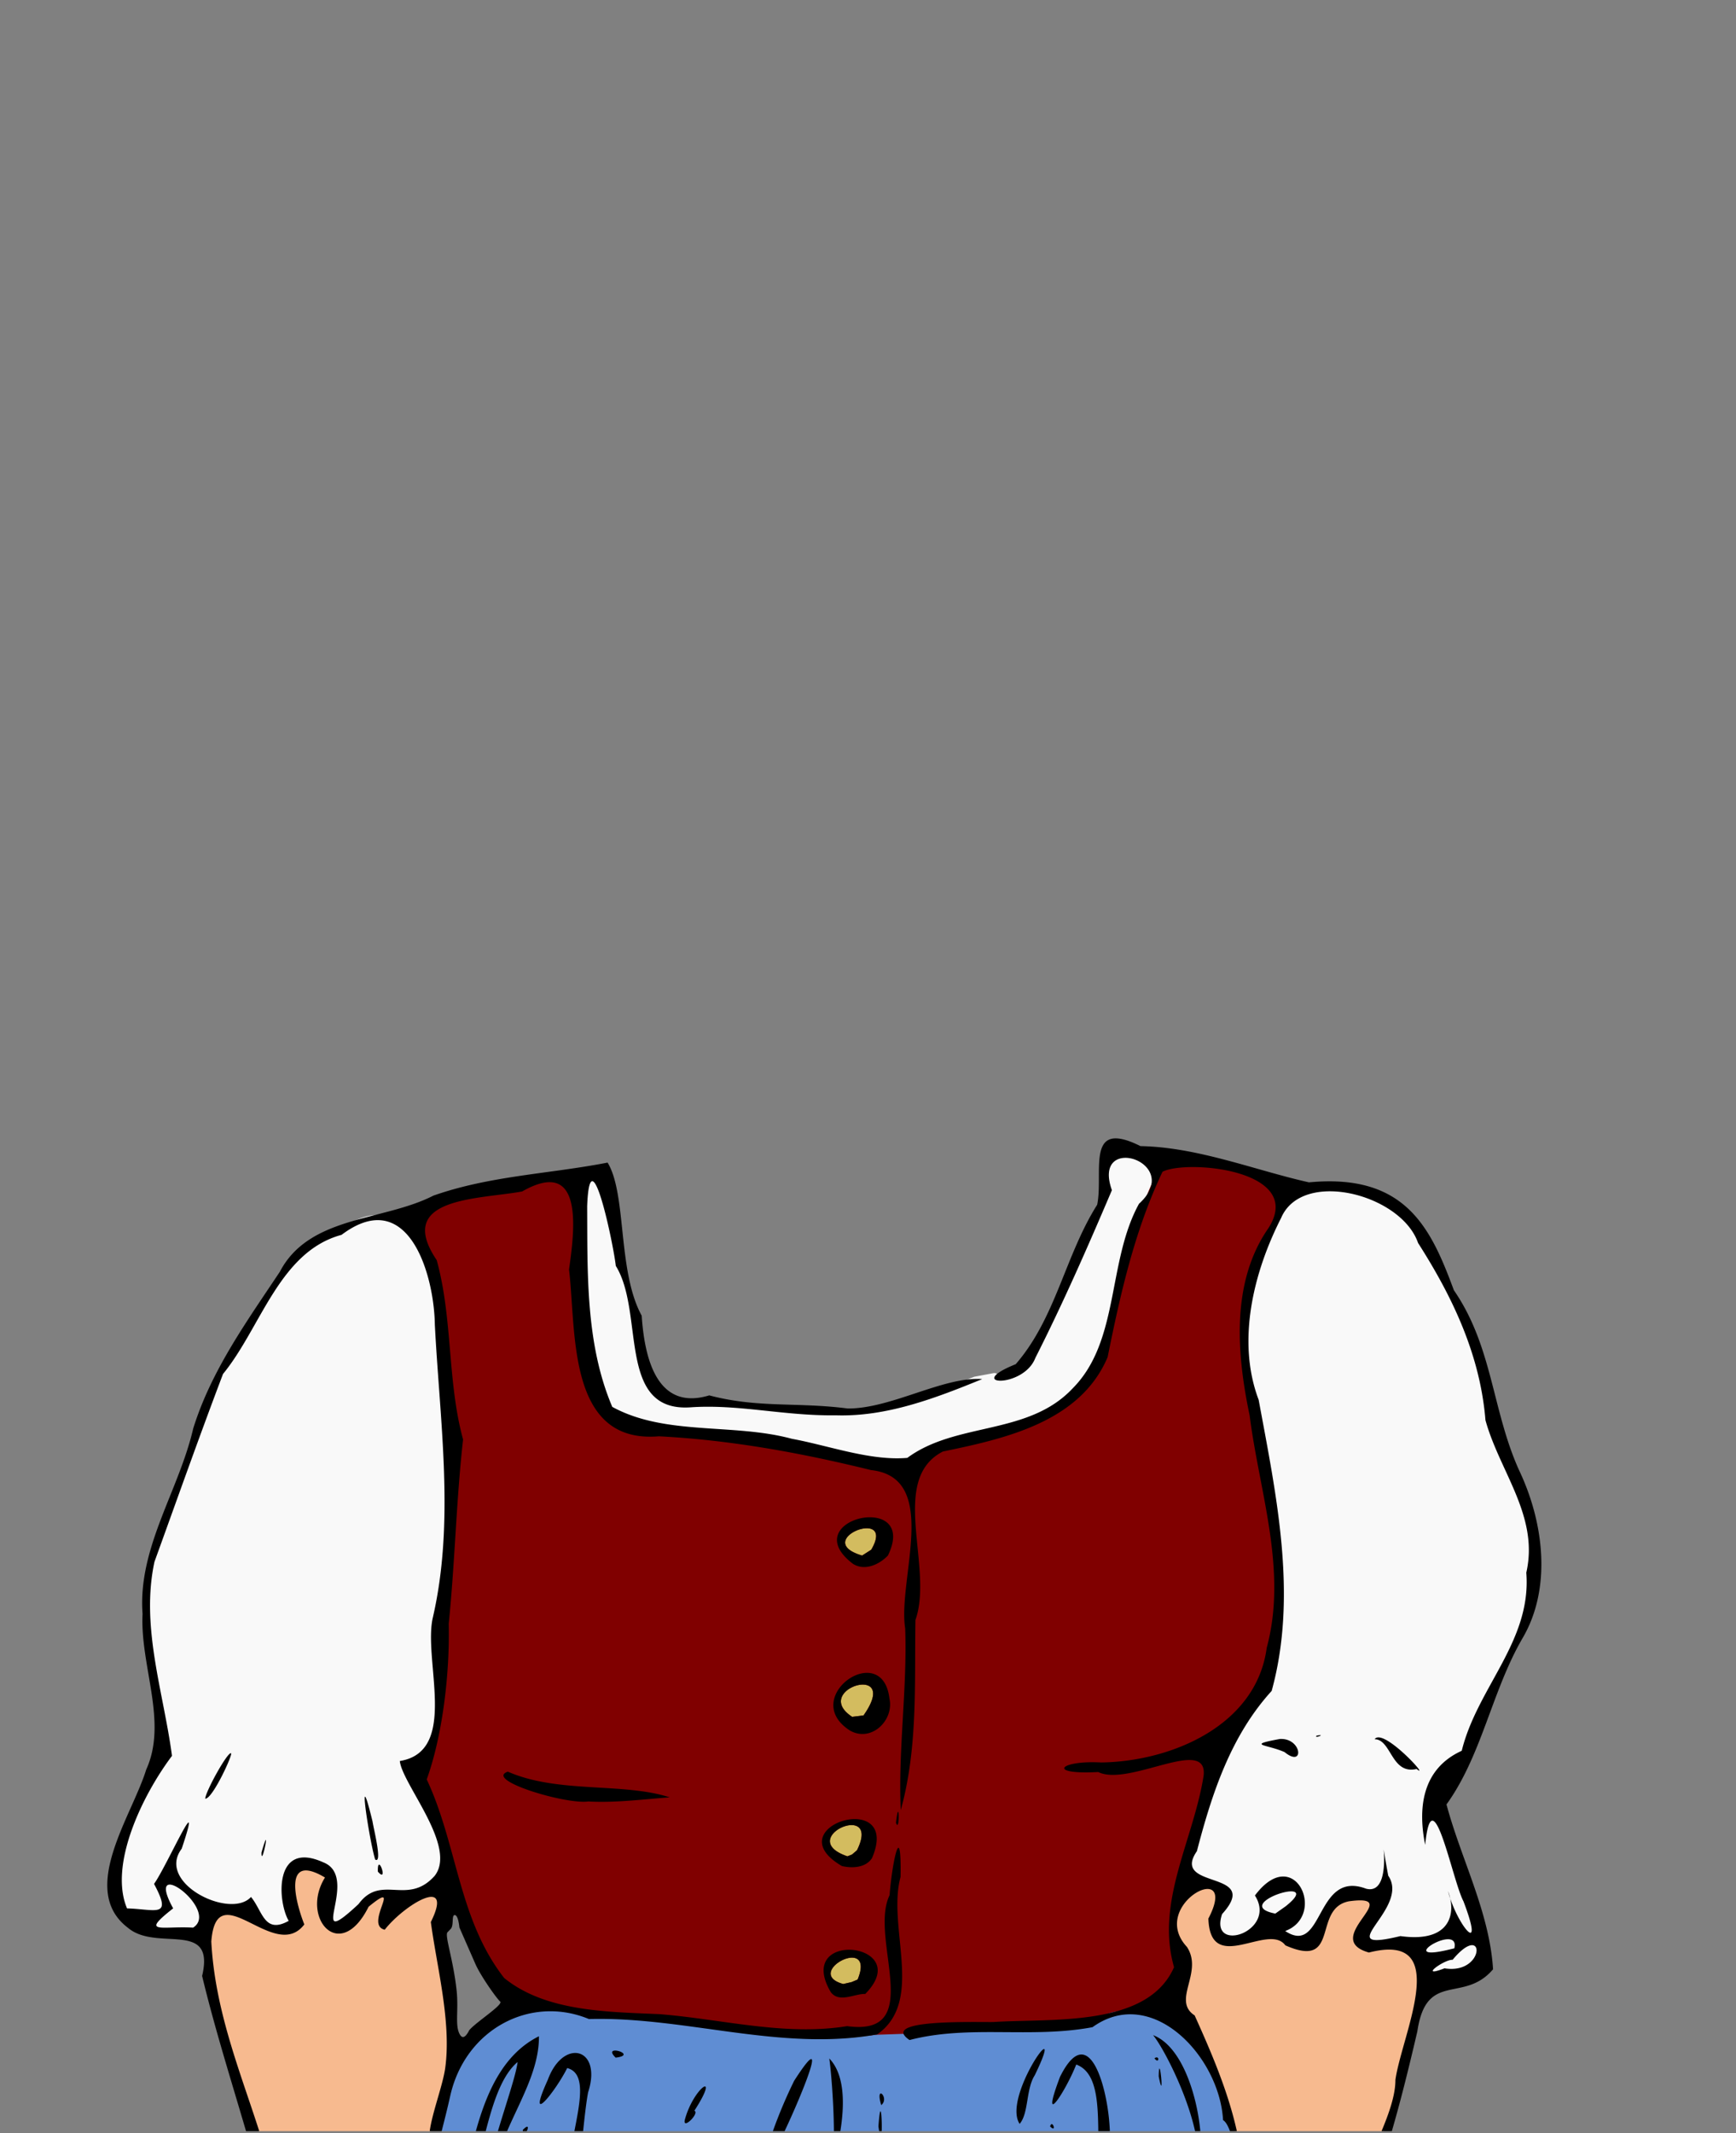 <svg xmlns="http://www.w3.org/2000/svg" width="1278.065" height="1569.494" viewBox="0 0 338.155 415.262">
  <rect x="0" y="0" width="338.155" height="415.262" fill="#808080" stroke="none"/>
  <path fill="none" d="M0 1h337.155v414.262H0z" paint-order="stroke fill markers"/>
  <path class="outfit01" fill="#f9f9f9" d="M219.07 224.405c-1.393.041-2.827.68-3.556 2.043-.676 1.264-.639 3.003.034 5.133-4.625 10.852-9.412 21.763-14.772 32.34a1.002 1.002 0 0 0-.041.091c-.664 1.719-2.35 2.86-3.928 3.405-.79.272-1.544.385-2.01.375-.169-.004-.227-.025-.288-.04a1.002 1.002 0 0 0-1.012-.421l-3.631.677a1.002 1.002 0 0 0-.193.055c-8.61 3.487-17.606 6.758-26.791 6.47a1.002 1.002 0 0 0-.045 0c-10.026.136-18.856-2.23-28.487-1.548-3.362.21-5.3-.7-6.687-2.303-1.388-1.602-2.199-4.048-2.742-6.906-1.07-5.621-1.067-12.653-3.995-17.586-.285-2.43-1.503-8.683-2.783-12.883-.324-1.063-.648-1.984-.986-2.705-.17-.36-.338-.669-.553-.947-.215-.278-.483-.604-1.054-.686-.572-.081-1.123.331-1.344.676-.221.346-.33.702-.432 1.15-.205.897-.332 2.164-.402 3.99a1.002 1.002 0 0 0 0 .046c.069 13.07-.348 26.952 4.97 39.453a1.002 1.002 0 0 0 .44.486c10.765 5.896 24.109 3.3 35.185 6.297a1.002 1.002 0 0 0 .08.02c7.152 1.318 15.242 4.38 22.776 3.732a1.002 1.002 0 0 0 .51-.191c4.535-3.352 10.256-4.426 16.06-5.78 5.802-1.352 11.713-3.02 16.264-7.859 4.816-4.844 6.528-11.233 7.842-17.69 1.31-6.442 2.256-12.993 5.224-18.417 1.328-1.26 2.159-2.53 2.475-3.782a4.851 4.851 0 0 0-.475-3.607c-1.154-2.03-3.478-3.153-5.652-3.088zm39.849 6.518c-4.402.034-8.55 1.752-10.276 5.769-5.469 10.756-8.823 24.294-4.447 36.043 3.416 18.496 7.546 37.819 2.576 56.041-7.956 8.872-11.652 20.076-14.557 31.195-.653.985-1.013 1.87-1.045 2.737-.033.911.369 1.738.934 2.297 1.13 1.116 2.75 1.535 4.162 2.033s2.504 1.084 2.733 1.525c.114.22.165.447-.04.998-.204.552-.712 1.365-1.652 2.404a1.002 1.002 0 0 0-.205.352c-.368 1.094-.489 2.046-.343 2.887.145.841.6 1.562 1.224 2 1.248.875 2.87.729 4.322.137 1.453-.592 2.83-1.701 3.561-3.27.173-.37.138-.83.219-1.246.554.303 1.242.522 2.14.697a1.002 1.002 0 0 0 .77-.166l1.984-1.398a1.002 1.002 0 0 0 .043-.031c1.087-.86 1.689-1.484 2.066-2.186.11.701.101 1.432-.087 2.123-.36 1.316-1.233 2.477-3.004 3.133a1.002 1.002 0 0 0-.206 1.775c1.048.694 2.021 1.066 2.964 1.096.942.03 1.8-.32 2.466-.846 1.334-1.05 2.12-2.685 2.986-4.248.867-1.563 1.78-3.048 2.891-3.861 1.112-.813 2.386-1.134 4.649-.281a1.002 1.002 0 0 0 .103.033c.967.25 1.913.123 2.625-.33.676-.43 1.083-1.09 1.38-1.774.376 1.027.352 2.078-.133 3.266-.616 1.506-1.745 3.05-2.635 4.361-.446.655-.834 1.242-1.078 1.858-.123.308-.221.633-.198 1.03.023.399.243.874.586 1.15.687.55 1.441.528 2.461.443.98-.082 2.299-.338 3.998-.743 2.286.296 4.176.223 5.7-.158-.426.255-.915.468-1.22.801-.263.288-.6.662-.493 1.34.052.34.281.667.52.842.24.175.476.249.708.297.928.19 2.074.026 4.096-.444a1.002 1.002 0 0 0 .005-.002l.399-.096c-.076.087-.134.12-.211.21-.513.096-1.02.182-1.51.42-.701.343-1.377.763-1.885 1.17-.254.205-.463.37-.666.687-.101.157-.257.38-.203.818.054.438.51.84.791.926.562.171.81.042 1.23-.065.37-.094.858-.264 1.42-.476 3.093.389 5.31-.83 6.354-2.352.542-.79.821-1.632.713-2.473-.054-.42-.227-.863-.582-1.197-.354-.335-.868-.502-1.35-.487-.772.025-1.538.424-2.353 1.071.01-.526-.066-1.031-.38-1.432-.47-.597-1.187-.779-1.802-.792-.49-.011-.949.213-1.426.343.494-.298.953-.624 1.32-1.014.595-.63.953-1.357 1.218-2.11.073.135.13.325.203.454.682 1.211 1.273 2.112 1.984 2.676.178.14.368.28.687.355.32.076.868-.025 1.163-.33.294-.305.349-.612.378-.869.03-.257.02-.501-.013-.78-.13-1.11-.623-2.785-1.645-5.466a1.002 1.002 0 0 0-.05-.111c-.441-.834-1.128-2.926-1.819-5.225-.691-2.298-1.426-4.849-2.154-6.88-.364-1.016-.72-1.9-1.102-2.596a4.54 4.54 0 0 0-.63-.92c-.247-.269-.577-.553-1.1-.606-.427-.042-.78.227-1.065.481-.018-1.952.174-3.79.725-5.4 1.004-2.93 2.957-5.244 6.336-6.778a1.002 1.002 0 0 0 .558-.674c1.458-5.95 4.805-11.213 7.73-16.725 2.903-5.473 5.373-11.245 4.868-18.13 1.256-5.709-.097-10.829-2.068-15.655-1.99-4.872-4.58-9.51-5.916-14.355v-.003c-1.08-12.793-6.467-24.166-13.252-34.776-1.185-3.196-3.896-5.795-7.172-7.615-3.352-1.862-7.303-2.932-10.977-2.904zM73.41 236.538c-2.226.045-4.67 1.008-7.33 2.975-6.294 1.775-10.372 6.479-13.717 11.736-3.382 5.315-6.12 11.236-9.697 15.597a1.002 1.002 0 0 0-.163.28c-4.62 12.156-8.935 24.377-13.357 36.582a1.002 1.002 0 0 0-.039.129c-2.79 12.874 1.67 25.613 3.34 37.783-2.875 3.89-5.876 9.058-7.777 14.428-1.958 5.53-2.796 11.254-.854 15.869a1.002 1.002 0 0 0 .895.613c1.363.04 2.597.18 3.664.27.97.081 1.764.106 2.556-.106-.274.27-.841.681-1.023.924-.284.379-.586.825-.42 1.492.083.333.32.62.543.776.223.155.433.223.635.273.806.2 1.683.134 2.85.102 1.165-.033 2.555-.073 4.044.011a1.002 1.002 0 0 0 .596-.156 3.481 3.481 0 0 0 1.613-3.239c-.104-1.134-.651-2.184-1.34-3.144 1.833 1.046 3.903 1.753 5.87 1.912a6.883 6.883 0 0 0 4.252-1.021c.745 1.13 1.337 2.497 2.302 3.664.573.691 1.376 1.3 2.406 1.437 1.03.138 2.157-.171 3.461-.896a1.002 1.002 0 0 0 .38-1.381c-.894-1.53-1.64-5.438-.983-8 .328-1.28.913-2.163 1.82-2.572.907-.41 2.35-.43 4.615.595a1.002 1.002 0 0 0 .053.024c1.507.584 1.936 1.59 2.069 3.053.133 1.463-.214 3.255-.496 4.728-.142.737-.269 1.38-.28 1.987-.006.303 0 .606.162.97.163.364.64.761 1.094.814.907.107 1.4-.323 2.195-.904.796-.58 1.813-1.454 3.172-2.72a1.002 1.002 0 0 0 .123-.14c1-1.352 1.917-1.904 2.897-2.179.98-.275 2.08-.237 3.324-.18 2.488.117 5.656.16 8.543-3.06a1.002 1.002 0 0 0 .043-.05c1.345-1.714 1.505-3.9 1.082-6.075-.423-2.176-1.408-4.436-2.526-6.633-1.118-2.197-2.376-4.328-3.368-6.164-.811-1.5-1.202-2.578-1.44-3.44 2.496-.716 4.247-2.235 5.209-4.236 1.11-2.31 1.35-5.113 1.305-8.048-.09-5.871-1.303-12.438-.413-16.147a1.002 1.002 0 0 0 .002-.01c4.338-18.87 1.37-38.373.403-57.197v.035c-.065-4.168-.93-9.388-2.832-13.668-.951-2.14-2.163-4.05-3.725-5.455-1.561-1.404-3.512-2.283-5.738-2.238zM33.456 362.725c.374 3.027.163 2.533 1.258 3.653-.522-.28-1.053-.483-1.643-.485h-.002c-.457 0-1.032.19-1.375.633-.248.32-.244.703-.268 1.074-.129-.274-.153-.459-.312-.767.66-.995 1.416-2.341 2.277-3.985l.065-.123zm216.37 3.606c.82-.038 1.466.367 2.024.941-.067-.005-.137-.06-.203-.062a4.62 4.62 0 0 0-.326 0 1.002 1.002 0 0 0-.006 0c-1.703.066-3.923.833-5.357 1.976-.119.095-.19.238-.297.342-.034-.08-.045-.157-.082-.236 1.68-2.082 3.178-2.912 4.248-2.961zm-217.404 4.556c.06.128.064.211.132.346-.087.07-.113.107-.194.174.052-.17.052-.344.062-.52z"/>
  <path class="outfit02" fill="maroon" d="M232.472 226.256c-.273 0-.541.002-.806.008-2.366.055-4.333.33-5.652 1.01a.945.945 0 0 0-.422.434c-5.466 11.494-8.252 23.896-10.734 36.178-2.572 6.031-7.329 9.823-13.021 12.455-5.708 2.64-12.325 4.067-18.363 5.314a.94.94 0 0 0-.24.086c-2.883 1.48-4.517 3.85-5.286 6.566-.27.95-.343 1.987-.444 3.012-.166-.48-.211-1.03-.44-1.473-1.264-2.438-3.635-4.172-7.224-4.58-13.61-3.349-27.384-5.869-41.447-6.592-.043-.002-.086 0-.128.003-4.291.363-7.226-.652-9.397-2.513-2.171-1.861-3.6-4.653-4.547-7.948-1.883-6.547-1.812-14.91-2.53-21.05.518-3.687 1.325-9.168.37-13.2-.482-2.033-1.514-3.833-3.42-4.494-1.852-.642-4.224-.119-7.26 1.558-4.09.751-10.315.992-14.707 2.698-2.204.856-4.067 2.165-4.697 4.264-.613 2.04.072 4.543 2.084 7.613 3.066 11.133 2.004 23.25 5.09 34.678-1.327 11.919-1.58 23.864-2.783 35.72a.942.942 0 0 0-.007.116c.223 10.432-1.4 22.135-4.226 29.976a.945.945 0 0 0 .033.72c5.877 12.543 6.042 27.122 15.197 38.845a.945.945 0 0 0 .149.15c8.392 6.821 20.606 6.805 30.736 7.244h.006c12.024.947 24.267 4.306 36.664 2.34 2.002.26 3.666.17 5.002-.233-.084.073-.123.172-.21.243-.71.57-.284 1.716.626 1.681l5.608-.193a.945.945 0 0 0 .804-.51c-.035.069.107-.119.49-.287.384-.168.958-.34 1.647-.488 1.379-.297 3.216-.51 5.12-.658 3.805-.296 7.874-.331 9.411-.356.016 0 .031-.003.047-.003 5.629-.369 13.176-.09 20.035-1.216 6.86-1.127 13.202-3.74 15.957-10.024a.945.945 0 0 0 .043-.638c-1.75-6.1-.851-12.092.778-18.19 1.629-6.097 3.992-12.259 5-18.625l.004-.037c.134-1.13-.005-2.1-.528-2.844-.522-.743-1.363-1.122-2.226-1.253a82.928 82.928 0 0 0-3.518-.086 68.667 68.667 0 0 0 6.35-3.29c6.278-3.764 11.16-9.551 12.216-17.44 4.14-15.462-1.47-30.813-3.326-45.532a.946.946 0 0 0-.013-.076c-2.494-11.833-3.557-25.53 3.494-35.676a.936.936 0 0 0 .02-.027c1.536-2.386 1.909-4.606 1.269-6.469-.64-1.863-2.19-3.236-4.084-4.248-3.553-1.896-8.481-2.656-12.564-2.663z"/>
  <path class="outfit03" fill="#5f8dd3" d="M106.527 391.077c-8.73.268-17.137 6.966-19.363 16.915-.548 2.45-1.315 4.677-1.133 6.9H239.58c-.385-1.06-.828-1.845-1.34-2.148-.672-12.343-14.27-27.252-25.86-18.916-12 2.248-23.952-.469-35.53 2.554-.678-.46-.725-.087-.837-.436l-5.607.193c-18.694 3.185-37.013-4.54-55.691-4.04-2.338-.97-4.213-1.008-6.565-1.06-.795-.059-.97.053-1.623.038z"/>
  <path fill="#d3bc5f" d="M168.977 297.523a4.107 4.107 0 0 0-.314 0c-2.846.132-7.074 3.433-.731 5.314l1.78-1.14c1.753-2.993.799-4.112-.735-4.175zm-.82 30.434a4.743 4.743 0 0 0-.391.01c-2.731.212-6.366 3.258-1.772 6.27l2.207-.272c3.062-4.324 1.868-5.956-.043-6.007zm-2.398 27.354c-2.915.1-7.183 3.868-.694 6.08l.887-.345.976-.828c1.84-3.708.58-4.967-1.17-4.907zm.307 25.808a2.111 2.111 0 0 0-.252.003c-2.644.131-6.648 3.735-1.557 5.129l1.631-.376 1.168-.49c1.267-3.089.386-4.21-.99-4.264z"/>
  <path class="skin" fill="#f7ba8f" d="M59.608 363.358a2.72 2.72 0 0 0-2.55 1.711c-.386.965-.393 2.099-.263 3.295.24 2.197.997 4.526 1.593 6.088-1.216 1.4-2.505 1.615-4.102 1.299-1.714-.34-3.665-1.377-5.524-2.285-1.858-.909-3.64-1.782-5.355-1.329-.858.227-1.613.858-2.106 1.815-.492.956-.785 2.234-.917 3.967a.817.817 0 0 0 0 .101c.706 13.596 5.727 24.927 9.37 36.33a.78.78 0 0 0 .743.543h33.21c.39 0 .72-.29.772-.676.468-3.49 2.54-7.99 3.024-11.558 1.24-9.17-1.604-19.718-2.778-28.402.506-1.053.884-1.972 1.055-2.71.187-.81.214-1.488-.078-2.083-.292-.595-.955-.927-1.555-.955-.6-.029-1.204.133-1.851.39-2.427.963-5.468 3.423-7.493 5.829-.057-.048-.19-.078-.224-.137-.084-.144-.14-.398-.12-.758.042-.72.393-1.745.692-2.606.15-.43.284-.816.356-1.193.035-.189.068-.376.015-.639-.053-.263-.34-.661-.691-.758-.352-.096-.593-.01-.813.076a4.01 4.01 0 0 0-.687.366c-.504.32-1.149.806-2.024 1.521a.78.78 0 0 0-.203.256c-1.34 2.69-2.778 4.06-3.965 4.557-1.187.497-2.146.25-2.98-.502-1.668-1.504-2.463-5.334-.192-8.985a.78.78 0 0 0-.263-1.082c-1.682-1.001-2.979-1.48-4.096-1.486zm175.625 3.608c-1.005-.006-2.05.434-3.054 1.128a9.164 9.164 0 0 0-2.655 2.848c-1.38 2.343-1.612 5.624 1.05 8.549 1.407 2.187.757 4.436.16 6.783-.301 1.18-.599 2.357-.483 3.543.105 1.083.704 2.127 1.775 2.946 3.26 7.228 6.427 14.08 8.139 21.77.079.357.395.36.76.36h28.186c.314 0 .602.062.724-.228 1.48-3.548 2.744-6.55 2.754-9.673.607-4.25 3.424-11.516 4.05-17.298.315-2.899.113-5.542-1.504-7.256-1.577-1.671-4.326-2.109-8.388-1.127-1.013-.306-1.683-.669-2.004-1.002-.34-.353-.423-.65-.4-1.066.045-.832.802-2.095 1.615-3.258.406-.582.815-1.143 1.125-1.69.31-.546.598-1.089.449-1.784a1.515 1.515 0 0 0-.613-.893c-.3-.204-.64-.306-1.028-.367-.776-.122-1.787-.076-3.232.12l-.043.007c-2.026.394-3.276 1.626-4.004 3.004-.728 1.377-1.038 2.898-1.442 4.119-.403 1.22-.84 2.033-1.628 2.369-.78.332-2.23.273-4.784-.84-.496-.555-1.105-.95-1.771-1.129-.768-.205-1.577-.202-2.4-.109-1.648.186-3.393.733-4.979 1.053-1.586.32-2.949.373-3.816-.12-.85-.481-1.502-1.58-1.612-4.122 1-1.981 1.433-3.46 1.295-4.616-.072-.606-.328-1.154-.751-1.514-.424-.36-.964-.504-1.49-.507z"/>
  <path d="M217.446 221.62c-4.948-.128-2.676 7.779-3.726 12.92-6.262 9.903-8.05 22.043-15.87 31.043-10.338 4.137 1.488 4.826 3.82-1.21 5.422-10.696 10.254-21.72 14.917-32.667-4.047-11.342 14.196-5.451 5.281 2.64-6.22 11.304-3.738 26.72-12.934 35.952-8.666 9.225-22.651 6.468-32.198 13.523-7.195.62-15.224-2.377-22.508-3.72-11.4-3.084-24.626-.548-34.964-6.21-5.206-12.237-4.82-25.973-4.89-39.066.547-14.366 5.088 7.224 5.58 11.624 5.667 9.094.13 28.429 14.46 27.536 9.423-.67 18.246 1.688 28.436 1.55 9.91.31 19.477-3.382 28.482-7.058-7.591-.522-17.753 5.79-26.211 5.728-9.86-1.277-17.446-.037-26.968-2.554-10.186 3.098-12.608-7.221-13.157-15.516-4.75-8.667-2.882-23.649-6.642-29.8-11.43 2.223-22.852 2.535-33.938 6.432-9.794 5.011-24.163 3.855-29.894 14.803-6.44 9.677-13.383 19.237-16.894 30.562-2.813 12.14-10.815 23.228-9.857 36.063-.506 10.152 4.96 20.993.708 30.315-2.784 9.06-13.256 23.486-3.523 30.82 5.605 4.704 17.03-1.696 14.415 9.345 2.392 9.956 5.578 20.086 8.556 30.218h2.57c-3.658-11.448-8.639-23.485-9.336-36.914 1.026-13.377 12.295 4.317 18.116-3.33-1.45-3.63-4.605-14.276 4.028-9.134-4.88 7.845 2.932 16.86 8.496 5.688 6.903-5.645-.982 3.532 3.141 4.476 3.777-4.84 13.605-10.807 8.982-1.5 1.17 8.799 4.023 19.386 2.807 28.376-.455 3.364-2.53 8.66-3.024 12.338h2.323c.553-2.156 1.12-4.402 1.668-6.85 2.908-12.995 15.617-19.703 27.016-14.976 18.828-.503 37.292 6.368 56.142 2.995 9.324-6.493 1.895-20.857 4.563-30.666.193-11.623-1.655-2.768-2.14 3.566-4.087 8.462 7.272 27.618-8.265 25.487-12.184 1.973-24.396-1.376-36.59-2.336-10.166-.441-22.17-.496-30.215-7.036-8.921-11.422-9.096-25.877-15.086-38.661 2.889-8.013 4.51-19.774 4.285-30.318 1.213-11.957 1.459-23.951 2.794-35.864-3.094-11.273-1.981-23.483-5.137-34.912-8.292-12.302 8.213-11.809 16.643-13.37 12.206-6.934 10.17 7.821 9.135 15.192 1.438 12.075-.418 33.988 17.501 32.474 13.998.72 27.727 3.231 41.315 6.576 13.599 1.466 5.152 21.24 6.66 30.814.43 11.708-1.404 23.836-.861 35.372 3.344-12.013 2.668-24.633 2.857-36.987 3.63-10.266-5.275-27.36 5.35-32.813 12.087-2.496 26.733-5.734 32.087-18.37 2.486-12.314 5.267-24.685 10.694-36.096 4.72-2.43 27.955-.401 20.61 11.01-7.303 10.507-6.156 24.488-3.643 36.41 1.878 14.9 7.422 30.13 3.33 45.262-2.016 15.17-18.622 22.131-32.242 22.322-8.09-.455-10.767 2.417-.587 1.86 6.036 2.94 21.476-7.157 20.529.77-1.971 12.464-9.391 24.543-5.752 37.224-5.16 11.768-23.764 9.927-35.189 10.676-3.692.06-22.382-.596-16.334 3.507 11.577-3.023 23.638-.253 35.636-2.5 11.59-8.336 24.764 5.747 25.436 18.09.513.303.956 1.087 1.34 2.148h1.345c-1.74-7.814-4.944-15.266-8.22-22.527-4.508-2.944 1.762-8.34-1.5-13.335-7.705-8.306 10.44-17.545 4.175-5.525.365 11.19 11.66.681 14.99 5.213 10.797 4.765 5.178-7.17 12.394-8.576 11.265-1.534-5.747 7.265 3.888 9.976 16.435-4.198 6.408 15.903 5.158 24.803.01 2.921-1.218 6.422-2.7 9.971h2.004c1.867-6.416 3.451-12.923 4.969-19.424 1.75-11.896 9.016-5.343 14.746-12.086-.683-11.108-6.217-21.418-9.07-32.095 6.91-9.57 8.84-22.131 14.852-32.426 5.635-9.65 4.174-22.382-.721-32.657-5.28-11.732-5.136-24.068-12.69-35.02-4.457-12.03-9.353-22.812-28.227-21.004-10.47-2.344-21.616-6.855-32.82-7.056-2.04-1.018-3.565-1.475-4.707-1.505zm41.482 10.305c6.94-.053 15.244 4.11 17.296 10.056 6.774 10.592 12.104 21.862 13.128 34.502 2.759 10.01 10.472 18.68 7.955 29.687 1.057 13.335-9.556 22.36-12.574 34.676-7.2 3.267-8.747 10.268-7.122 18.311 1.377-13.85 5.279 6.87 7.458 10.994 4.036 10.591-.543 5.443-2.57-.522.822 3.83-.773 8.531-9.714 7.291-14.252 3.445 2.055-5.309-2.372-11.756-2.495-13.357 1.799 4.107-4.312 2.531-9.947-3.75-8.188 13.251-15.757 8.24 8.196-3.035 1.83-17.212-5.897-6.917 4.462 7.007-9.053 11.504-6.397 3.62 7.924-8.759-10.157-4.611-4.906-12.255 2.927-11.234 6.598-22.442 14.563-31.193 5.12-18.581.892-38.127-2.53-56.657-4.316-11.4-1.048-24.78 4.378-35.431 1.536-3.595 5.209-5.146 9.373-5.177zm23.571 137.704a9.286 9.286 0 0 0-.437-1.454c.125.485.274.972.437 1.454zM73.43 237.539c7.836-.157 11.15 12.298 11.275 20.376.97 18.893 3.905 38.297-.376 56.923-1.986 8.266 5.16 26.122-6.448 27.997.45 4.48 11.25 16.67 6.783 22.359-5.322 5.937-10.406-.49-14.825 5.494-10.765 10.02.586-5.24-6.872-8.129-9.672-4.38-8.936 7.62-6.73 11.394-4.774 2.655-5.067-1.916-7.344-4.65-4.005 4.434-18.566-2.702-13.495-9.403 4.46-13.393-2.954 3.489-5.392 6.861 3.63 6.75.393 4.929-5.263 4.766-3.567-8.473 2.979-22.013 8.76-29.698-1.65-12.418-6.15-25.145-3.413-37.779 4.424-12.21 8.739-24.427 13.353-36.569 7.397-9.016 10.951-23.81 23.092-27.082 2.607-1.96 4.898-2.82 6.896-2.86zm95.982 57.844c-4.523.016-9.898 4.008-3.28 9.053 2.298 1.476 5.135.16 6.827-1.602 2.6-5.357-.247-7.463-3.547-7.45zm-.748 2.14c1.708-.079 2.919.983 1.05 4.176l-1.782 1.139c-6.343-1.88-2.114-5.182.732-5.314zm.19 28.15c-4.6.024-10.177 6.801-3.305 11.222 4.118 2.383 8.635-1.934 7.708-6.212-.425-3.636-2.313-5.02-4.404-5.01zm-.642 2.286c1.88.081 3.023 1.724-.011 6.007l-2.206.272c-4.85-3.18-.53-6.397 2.217-6.279zm88.982 9.854c-.108-.008-.333.01-.727.08-.518.536 1.195-.042.727-.08zm11.36.426c-.34-.013-.613.095-.792.356 3.28.023 3.232 6.93 8.174 5.793 2.58 2.004-4.618-6.049-7.383-6.15zm-18.858.304a4.767 4.767 0 0 0-.395.004c-6.709 1.237-2.48 1.027.925 2.559 3.777 3.066 3.437-2.424-.53-2.563zm-204.71 2.79c-.637-.308-4.92 7.357-5.01 8.833 1.426.112 5.537-8.899 5.01-8.833zm53.939 3.577c-4.703 1.612 11.312 6.433 15.667 5.802 5.285.294 10.588-.419 15.856-.803-9.1-2.949-21.727-.704-31.523-5zm-27.797 4.871c-.473-.187 1.09 9.441 1.953 12.237 1.478.938-.327-6.07-.51-7.394-.834-3.423-1.271-4.775-1.443-4.843zm103.824 2.933c-.092-.026-.236.508-.426 2.14.554 1.645.66-2.074.426-2.14zm-8.546 1.428c-4.61.053-10.216 4.576-2.423 9.135 1.968.475 4.65.368 5.878-1.541 2.388-5.572-.3-7.63-3.455-7.594zm-.43 1.168c1.632.05 2.717 1.354.953 4.908l-.976.828-.887.345c-6.651-2.267-2.001-6.169.91-6.08zm-114.207 2.894c-.09.063-.337.72-.835 2.448-.03 2.5 1.105-2.64.835-2.448zm22.086 4.804c-.163-.004-.283.348-.252 1.364 1.623 1.874.742-1.35.252-1.364zm-40.787 3.887c2.197.004 8.239 6.02 4.552 8.377-6.168-.35-10.426 1.373-3.891-3.75-1.865-3.39-1.66-4.629-.661-4.627zm218.288 1.32c1.427-.056 1.873.69-.954 2.926l-1.985 1.399c-6.084-1.187.214-4.22 2.939-4.326zM87.8 375.511c.647-.683.119-2.696.782-2.684.347.006.714.624.91 2.423l3.106 7.087c.987 2.252 3.99 6.539 4.835 7.337.644.608-4.797 4.049-6.03 5.573-.804 1.58-1.396 1.597-1.835.819-1.002-1.777-.202-4.623-.628-8.598-.642-5.997-2.36-10.672-1.772-11.29zm194.315 2.023c.89.02 1.478.488 1.173 1.77l-1.35.322c-7.871 1.831-2.49-2.15.177-2.092zm4.588 1.156c2.146-.068.593 5.465-5.33 4.504-5.246 2.03-.03-1.761 1.58-1.66 1.713-2.062 2.973-2.82 3.75-2.844zm-121.252.89c-3.585-.026-7.017 2.455-3.636 8.232 1.645 2.209 4.642.294 6.729.372 5.233-5.325.971-8.575-3.093-8.605zm.614 1.539c1.376.053 2.257 1.176.99 4.265l-1.169.489-1.63.376c-5.255-1.44-.82-5.232 1.809-5.13zm58.54 15.083c1.729 2.041 6.428 10.788 8.181 18.69h1.023c-.623-6.901-3.57-16.551-9.205-18.69zm-119.627.222c-6.916 3.433-10.169 10.834-12.286 18.468h1.923c1.348-5.164 3.002-10.757 6.208-13.456-.293 2.435-2.075 7.58-3.834 13.456h1.79c2.704-6.24 6.265-12.182 6.2-18.468zm98.397 2.489c-.94-.058-7.364 10.642-4.76 14.561 1.793-2.066 1.212-6.763 2.94-9.447 1.782-3.665 2.16-5.094 1.82-5.114zm-83.503.293c-.655-.013-1.035.33.057 1.379 2.898-.355 1.037-1.359-.057-1.38zm-7.802.466c-1.83-.016-4.036 1.624-5.354 5.208-4.422 9.755 1.6 2.094 3.768-2.269 3.677.95 2.54 6.43 1.403 12.281h1.7c.31-2.968.63-5.763.97-7.553 1.59-4.886-.136-7.646-2.487-7.667zm98.56.3c-1.22.017-2.61 1.26-4.143 4.332-4.053 10.688 1.064 2.909 3.154-2.38 3.918 1.445 4.225 6.957 4.296 12.968h2.252c-.204-5.944-2.246-14.964-5.56-14.92zm14.727.57c-.117-.015-.275.027-.476.166.736 1.04.985-.1.476-.165zm-63.818.204c.32 2.261.864 8.428.894 14.146h1.26c.817-5.095.911-10.97-2.154-14.146zm-3.542.118c-.378.036-1.381 1.24-3.304 4.226a93.761 93.761 0 0 0-4.145 9.802h2.285c2.207-4.638 6.251-14.13 5.164-14.028zm67.858 1.843c-.074.003-.133.418-.15 1.534.957 4.783.44-1.545.15-1.534zm-88.502 3.493c-.578-.113-2.838 2.56-3.89 6.245-.793 2.558 2.924-1.073 1.793-1.527 2.102-3.257 2.493-4.64 2.097-4.718zm34.196 1.37c-.252.045-.377.642.104 2.254 1.09-.865.316-2.328-.104-2.254zm-.026 3.451c-.11-.05-.252.706-.412 2.938.05.385.095.664.14.933h.493c.055-1.46-.038-3.786-.221-3.87zm33.354 2.51c-.115-.004-.235.113-.331.44 1.08 1.104.741-.43.331-.44zm-102.17.504c-.137-.02-.41.143-.881.63.01.086.015.16.025.227h.75c.205-.368.317-.828.106-.857z"/>
</svg>
